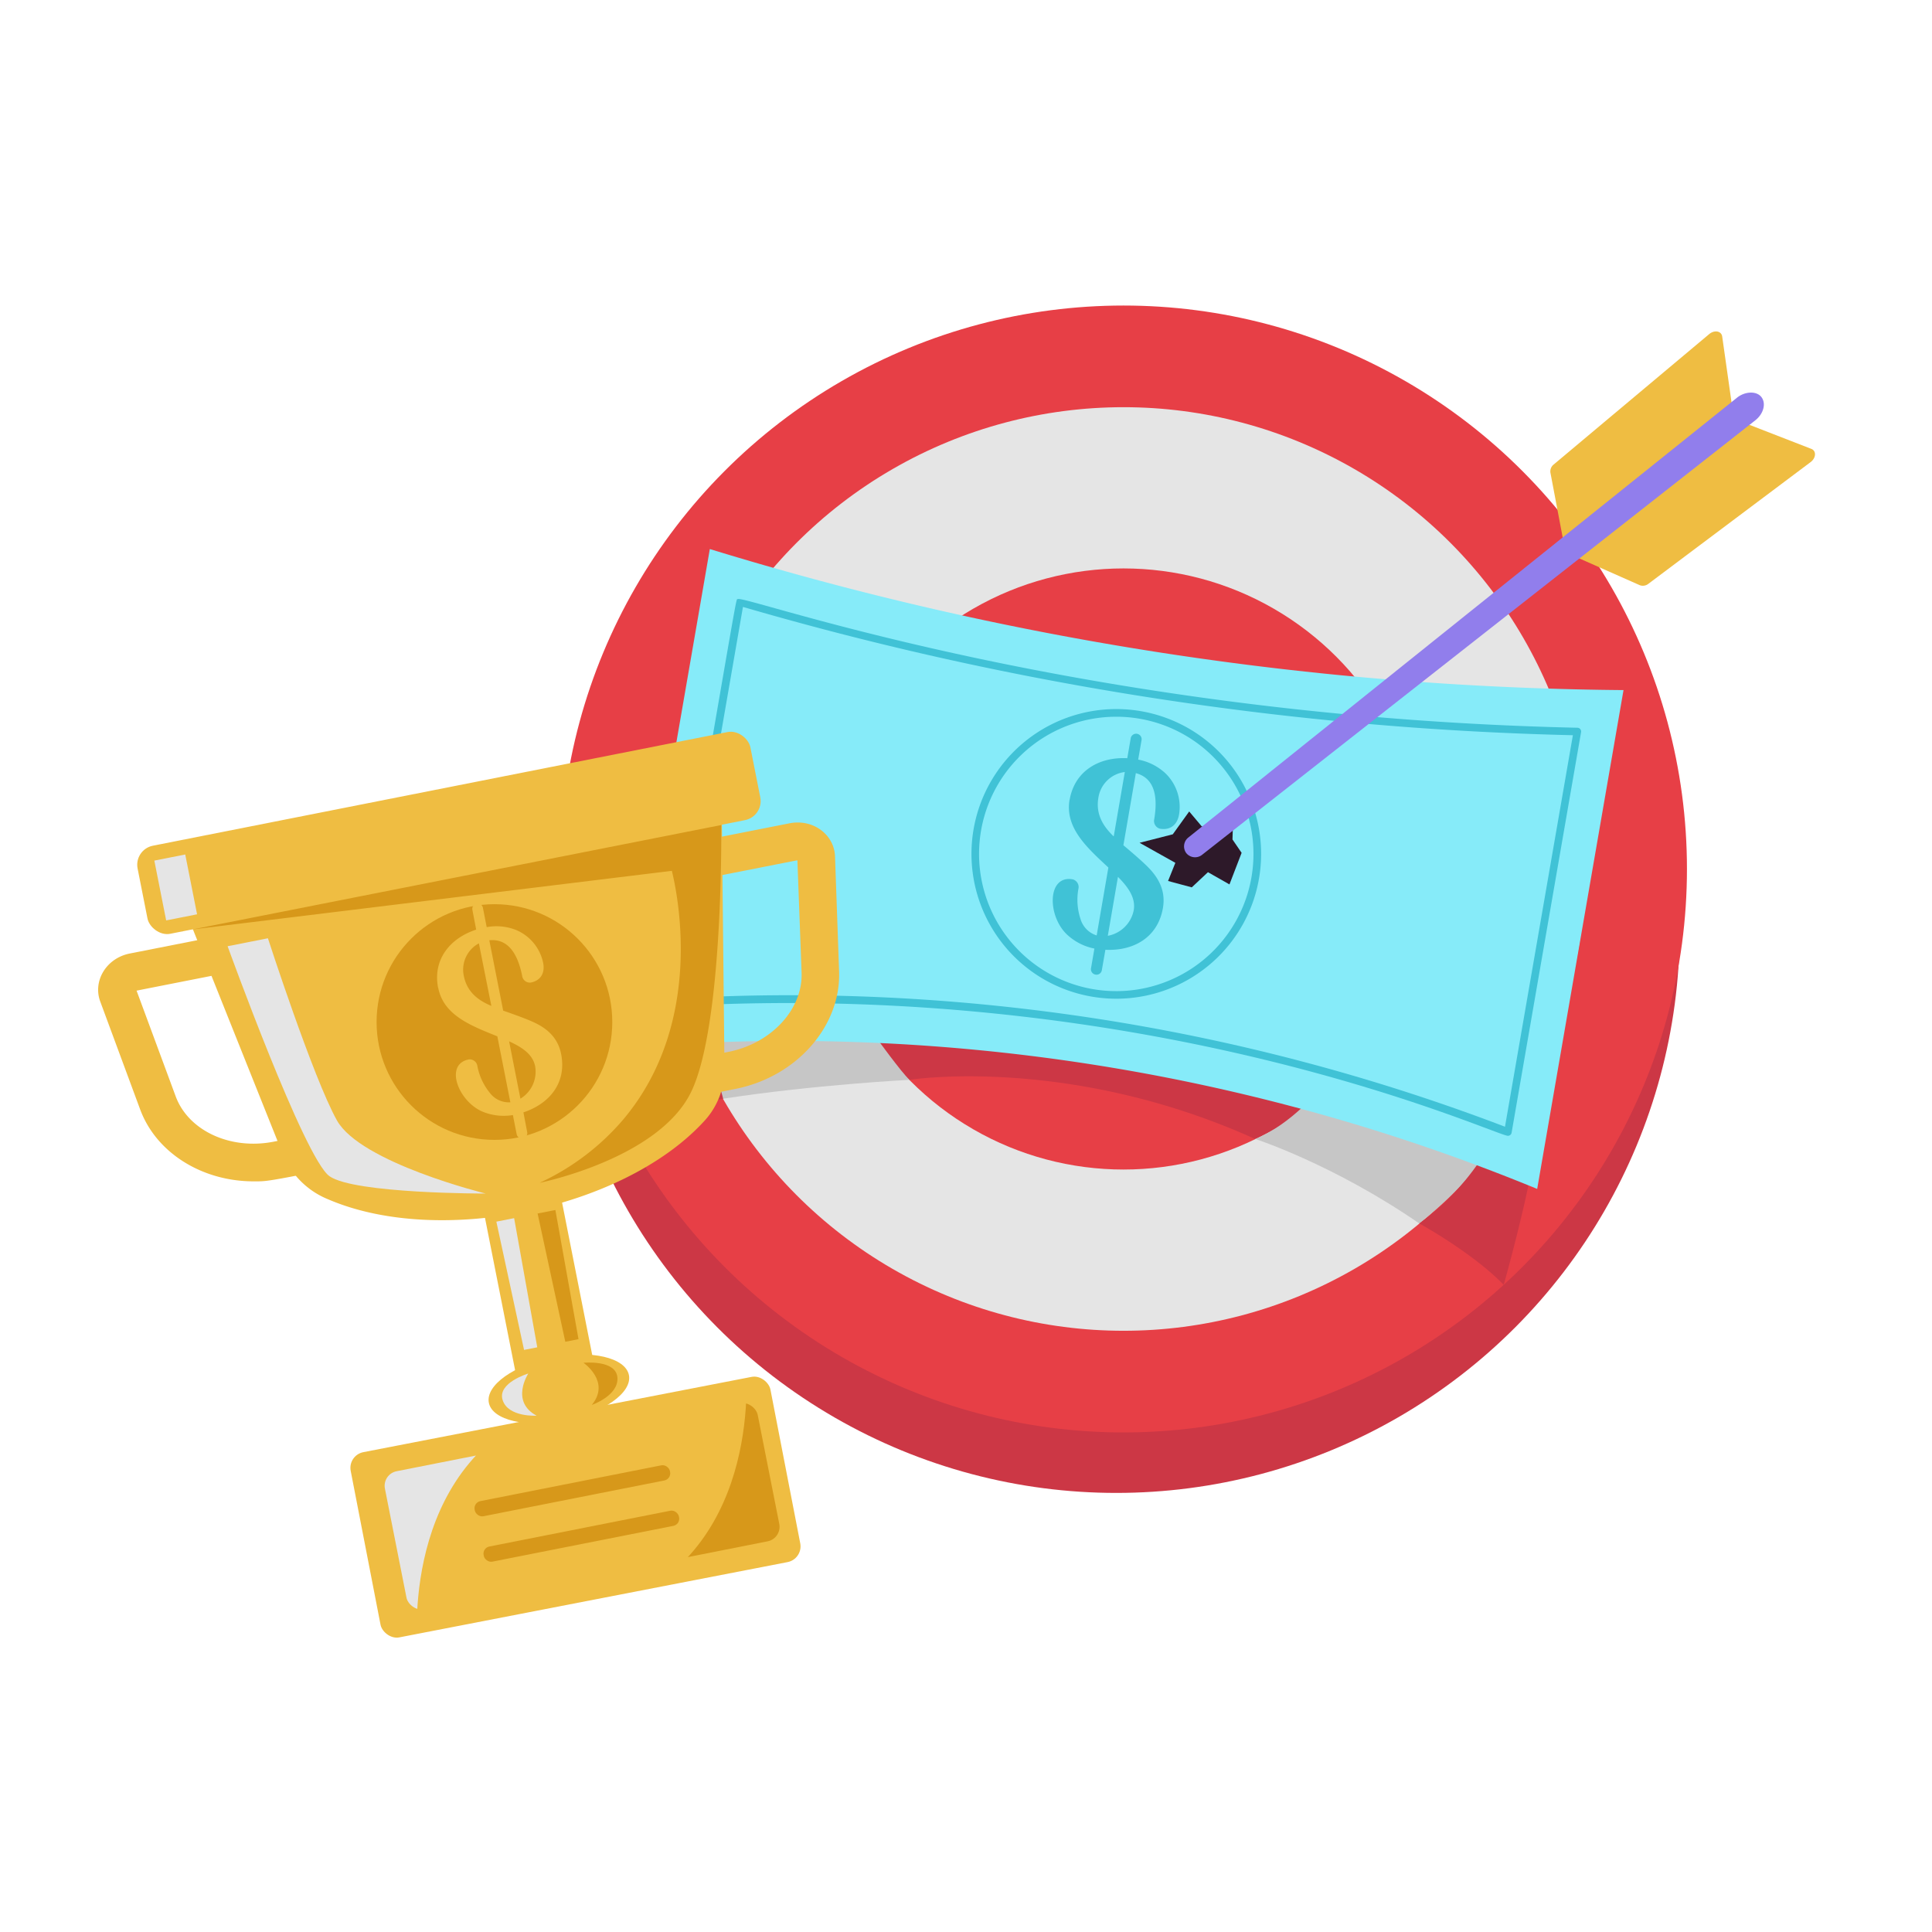 <svg height="512" viewBox="0 0 512 512" width="512" xmlns="http://www.w3.org/2000/svg" xmlns:xlink="http://www.w3.org/1999/xlink"><clipPath id="clip-path"><rect height="37.3" rx="3.93" transform="matrix(.981 -.194 .194 .981 -74.41 37.41)" width="100.71" x="103.79" y="380.61"/></clipPath><g id="Target"><circle cx="295.82" cy="246.32" fill="#cc3745" r="149.32"/><circle cx="297.74" cy="230.29" fill="#e73f46" r="149.32"/><circle cx="297.74" cy="230.29" fill="#e5e5e5" r="122.38"/><circle cx="297.74" cy="230.29" fill="#e73f46" r="79.65"/><circle cx="297.74" cy="230.29" fill="#e5e5e5" r="37.84"/><path d="m241 286.17s42.14-6.67 91.63 15.67c0 0 12.57-5.48 16-11.55s-110.83-24.77-110.83-24.77l-4.94 10.91a66.75 66.75 0 0 0 8.14 9.74z" fill="#cc3745"/><path d="m241 286.17s-25.3 1.29-49.36 5c0 0-9.6-14.81-8.9-18.87l49.71 3s6.31 8.7 8.55 10.87z" fill="#c6c6c6"/><path d="m191.66 291.2s-21.19 2.65-28.06 4.7l-4.71-10.67 9.58-26.23 16.17 6.35z" fill="#cc3745"/><path d="m332.65 301.84s20.53 6.6 43.47 22.38c0 0 14.26-11 18.19-19.79l-44.4-16s-7.51 9.41-17.26 13.41z" fill="#c6c6c6"/><path d="m376.12 324.22s14.18 7.78 22.38 16.29c0 0 6.81-24.37 7.85-34.2l-14.35 1.58a66.39 66.39 0 0 1 -15.88 16.33z" fill="#cc3745"/><path d="m407.37 315.08a521.12 521.12 0 0 0 -242.14-37.38q11.45-66.1 22.88-132.2a848 848 0 0 0 242.14 37.38q-11.44 66.12-22.88 132.2z" fill="#86ebf9"/><path d="m399.61 301c-3.28 0-92.72-41.86-221.86-34.26a1 1 0 0 1 -1.05-1.17c19.68-113.73 18.23-106.44 18.82-106.81 1.88-1.17 90.84 31.17 222.48 34.1a1 1 0 0 1 1 1.18l-18.4 106.09a1 1 0 0 1 -.99.87zm-.78-2.37 18-103.79a858 858 0 0 1 -219.94-34l-18 103.79a531 531 0 0 1 219.94 33.96z" fill="#40c2d6"/><path d="m283.46 212c1.32-7.71 7.8-11.44 15.28-11.07l.93-5.38a1.46 1.46 0 0 1 2.87.49l-.91 5.26a14.6 14.6 0 0 1 7.22 3.63 12.39 12.39 0 0 1 3.62 10.88c-.51 3-2.54 4.24-5.05 3.81a2.12 2.12 0 0 1 -1.53-2.56c1.15-6.91-.45-11-4.88-12.17l-3.3 19.11c3.27 2.74 5.4 4.66 6.48 5.75 2.9 2.92 4.77 6.36 4 10.87-1.35 7.81-7.76 11.44-15.25 11.08l-.94 5.4a1.43 1.43 0 0 1 -1.68 1.18 1.45 1.45 0 0 1 -1.19-1.68l.9-5.22a14.83 14.83 0 0 1 -7.2-3.66c-5.31-4.91-5.37-15.86 1.42-14.69a2.1 2.1 0 0 1 1.53 2.56 16.26 16.26 0 0 0 .58 8 6.47 6.47 0 0 0 4.27 4.31l3.1-18c-5.74-5.33-11.56-10.56-10.28-18m11.71 9.69 2.93-17a8.09 8.09 0 0 0 -7 6.77c-.74 4.26 1.09 7.45 4 10.25m-1.51 26.39a8.59 8.59 0 0 0 6.87-6.78c.55-3.18-1.34-6-4.18-8.84z" fill="#40c2d6"/><path d="m295.88 264.67a38.38 38.38 0 1 1 19.12-5.13 38.41 38.41 0 0 1 -19.12 5.13zm-.05-74.73a36.36 36.36 0 1 0 35.1 45.81 36.35 36.35 0 0 0 -35.1-45.81z" fill="#40c2d6"/><path d="m310.8 221.1-8.8 2.25 9.48 5.31-1.93 4.81 6.28 1.69 4.29-4.02 5.7 3.24 3.22-8.37-2.42-3.54.19-6.04-8.31 2.6-3.35-3.98z" fill="#2d1929"/><path d="m417.41 147.49 17.14 7.59a2.34 2.34 0 0 0 2.28-.36l43-32.26c1.47-1.1 1.56-3 .17-3.51l-19.31-7.5a2.59 2.59 0 0 0 -2.46.52l-40.81 32.38c-1.2.96-1.21 2.65-.01 3.14z" fill="#efbd42"/><path d="m414.36 143.65-3.49-18.42a2.35 2.35 0 0 1 .88-2.14l41.19-34.54c1.41-1.18 3.25-.85 3.46.63l2.91 20.52a2.58 2.58 0 0 1 -1.07 2.27l-40.81 32.38c-1.21.96-2.82.58-3.07-.7z" fill="#efbd42"/><path d="m314.38 226.09a3 3 0 0 0 4.14.48l146.65-115.18c2.21-1.73 2.93-4.51 1.6-6.19s-4.4-1.44-6.39.15l-145.52 116.65a3 3 0 0 0 -.48 4.09z" fill="#917eec"/><g fill="#efbd42"><path d="m192 283.51a20.21 20.21 0 0 1 -5.7 13.94c-21.49 23.08-70 33.05-99.41 20.35a21.8 21.8 0 0 1 -11.89-11.8q-15.36-38.37-30.7-76.81l146.82-29z"/><path d="m133.55 294.71h20.83v106.02h-20.83z" transform="matrix(.981 -.194 .194 .981 -64.62 34.47)"/><rect height="23.79" rx="5.14" transform="matrix(.981 -.194 .194 .981 -40.51 27.21)" width="165.54" x="36.14" y="208.89"/><rect height="50.09" rx="4.25" transform="matrix(.98 -.19 .19 .98 -74.41 37.41)" width="113.5" x="97.39" y="374.22"/><ellipse cx="148" cy="368.16" rx="18.92" ry="8.53" transform="matrix(.981 -.194 .194 .981 -68.5 35.63)"/><path d="m67.2 313.07c-13.53 0-25.76-7.45-30.06-19.07l-10.58-28.6c-2-5.43 1.6-11.48 7.84-12.71l77.19-15.23a5 5 0 0 1 5.87 3.93l10.9 55.23a5 5 0 0 1 -3.94 5.87c-55.42 10.94-52.35 10.58-57.22 10.58zm-31-50.52 10.36 28c3.37 9.11 14.53 14.28 26 12l45.1-8.9-9-45.41c-76.82 15.15-72.37 14.26-72.5 14.31z"/><path d="m143.88 298.55a5 5 0 0 1 -4.89-4l-10.91-55.25a5 5 0 0 1 3.94-5.88l77.18-15.23c6.28-1.25 11.89 3 12.09 8.77l1.08 30.48c.51 14.56-11.31 27.95-27.5 31.14-53.47 10.56-50.26 9.97-50.99 9.97zm-5-56.28 9 45.41 45.1-8.91c11.43-2.25 19.79-11.27 19.45-21l-1.11-29.77c-.16 0 1.96-.42-72.46 14.27z"/></g><path d="m51.12 246.29 126.93-15.51c1.2 4.95 9.1 39.7-12.81 65.81a64.68 64.68 0 0 1 -22.24 16.87s31.37-6.3 40.08-23.93 8.06-70.89 8.06-70.89z" fill="#d7981a"/><g clip-path="url(#clip-path)"><path d="m197.41 358.41s6 43.62-25.74 62.92l38.56-7.61 7.29-22.89-3.44-27z" fill="#d7981a"/></g><g clip-path="url(#clip-path)"><path d="m110.88 440.12s-6-43.62 25.74-62.93l-38.56 7.62-7.29 22.89 3.44 27z" fill="#e5e5e5"/></g><path d="m153.31 354.89-3.5.69-7.34-33.99 4.71-.93z" fill="#d7981a"/><path d="m154.63 361.15s7.3 5 2.2 11.17c0 0 7.13-2.42 6.79-7.24s-8.99-3.93-8.99-3.93z" fill="#d7981a"/><path d="m138.88 357.74 3.5-.69-6.13-34.23-4.71.93z" fill="#e5e5e5"/><path d="m140 364s-4.85 7.41 2.21 11.17c0 0-7.51.47-9-4.12s6.79-7.05 6.79-7.05z" fill="#e5e5e5"/><path d="m42.31 227.13h8.35v16.16h-8.35z" fill="#e5e5e5" transform="matrix(.981 -.194 .194 .981 -44.67 13.46)"/><path d="m60.32 250.76s20.35 56.28 27 60.95 41.37 4.59 41.37 4.59-33.1-8.13-39.4-19.38-18.29-48.27-18.29-48.27z" fill="#e5e5e5"/><circle cx="131.03" cy="270.85" fill="#d7981a" r="31.23"/><path d="m116.11 261.81c-1.48-7.5 3.12-13.17 10.08-15.45l-1-5.23a1.42 1.42 0 1 1 2.79-.55l1 5.12a14.19 14.19 0 0 1 7.85.78 12.12 12.12 0 0 1 7.11 8.67c.57 2.91-.84 4.76-3.28 5.24a2.06 2.06 0 0 1 -2.29-1.81c-1.36-6.7-4.24-9.83-8.7-9.4l3.68 18.65c3.93 1.36 6.55 2.37 7.92 3 3.67 1.65 6.58 4.14 7.44 8.52 1.5 7.6-3.08 13.15-10 15.44l1 5.23a1.42 1.42 0 0 1 -2.79.55l-1-5.07a14.7 14.7 0 0 1 -7.86-.83c-6.55-2.62-10.43-12.6-3.83-13.91a2.06 2.06 0 0 1 2.29 1.81 16 16 0 0 0 3.34 7.11 6.31 6.31 0 0 0 5.39 2.44l-3.45-17.48c-7.07-2.85-14.24-5.6-15.66-12.82m14.07 4.75-3.3-16.57a7.9 7.9 0 0 0 -4 8.6c.82 4.15 3.6 6.42 7.25 7.95m7.76 24.61a8.38 8.38 0 0 0 3.9-8.58c-.61-3.1-3.33-5-6.9-6.61z" fill="#efbd42"/><rect fill="#d7981a" height="4.09" rx="1.92" transform="matrix(.981 -.194 .194 .981 -73.66 36.83)" width="52.75" x="125.19" y="393.11"/><rect fill="#d7981a" height="4.09" rx="1.92" transform="matrix(.981 -.194 .194 .981 -75.94 37.52)" width="52.75" x="127.56" y="405.14"/></g></svg>